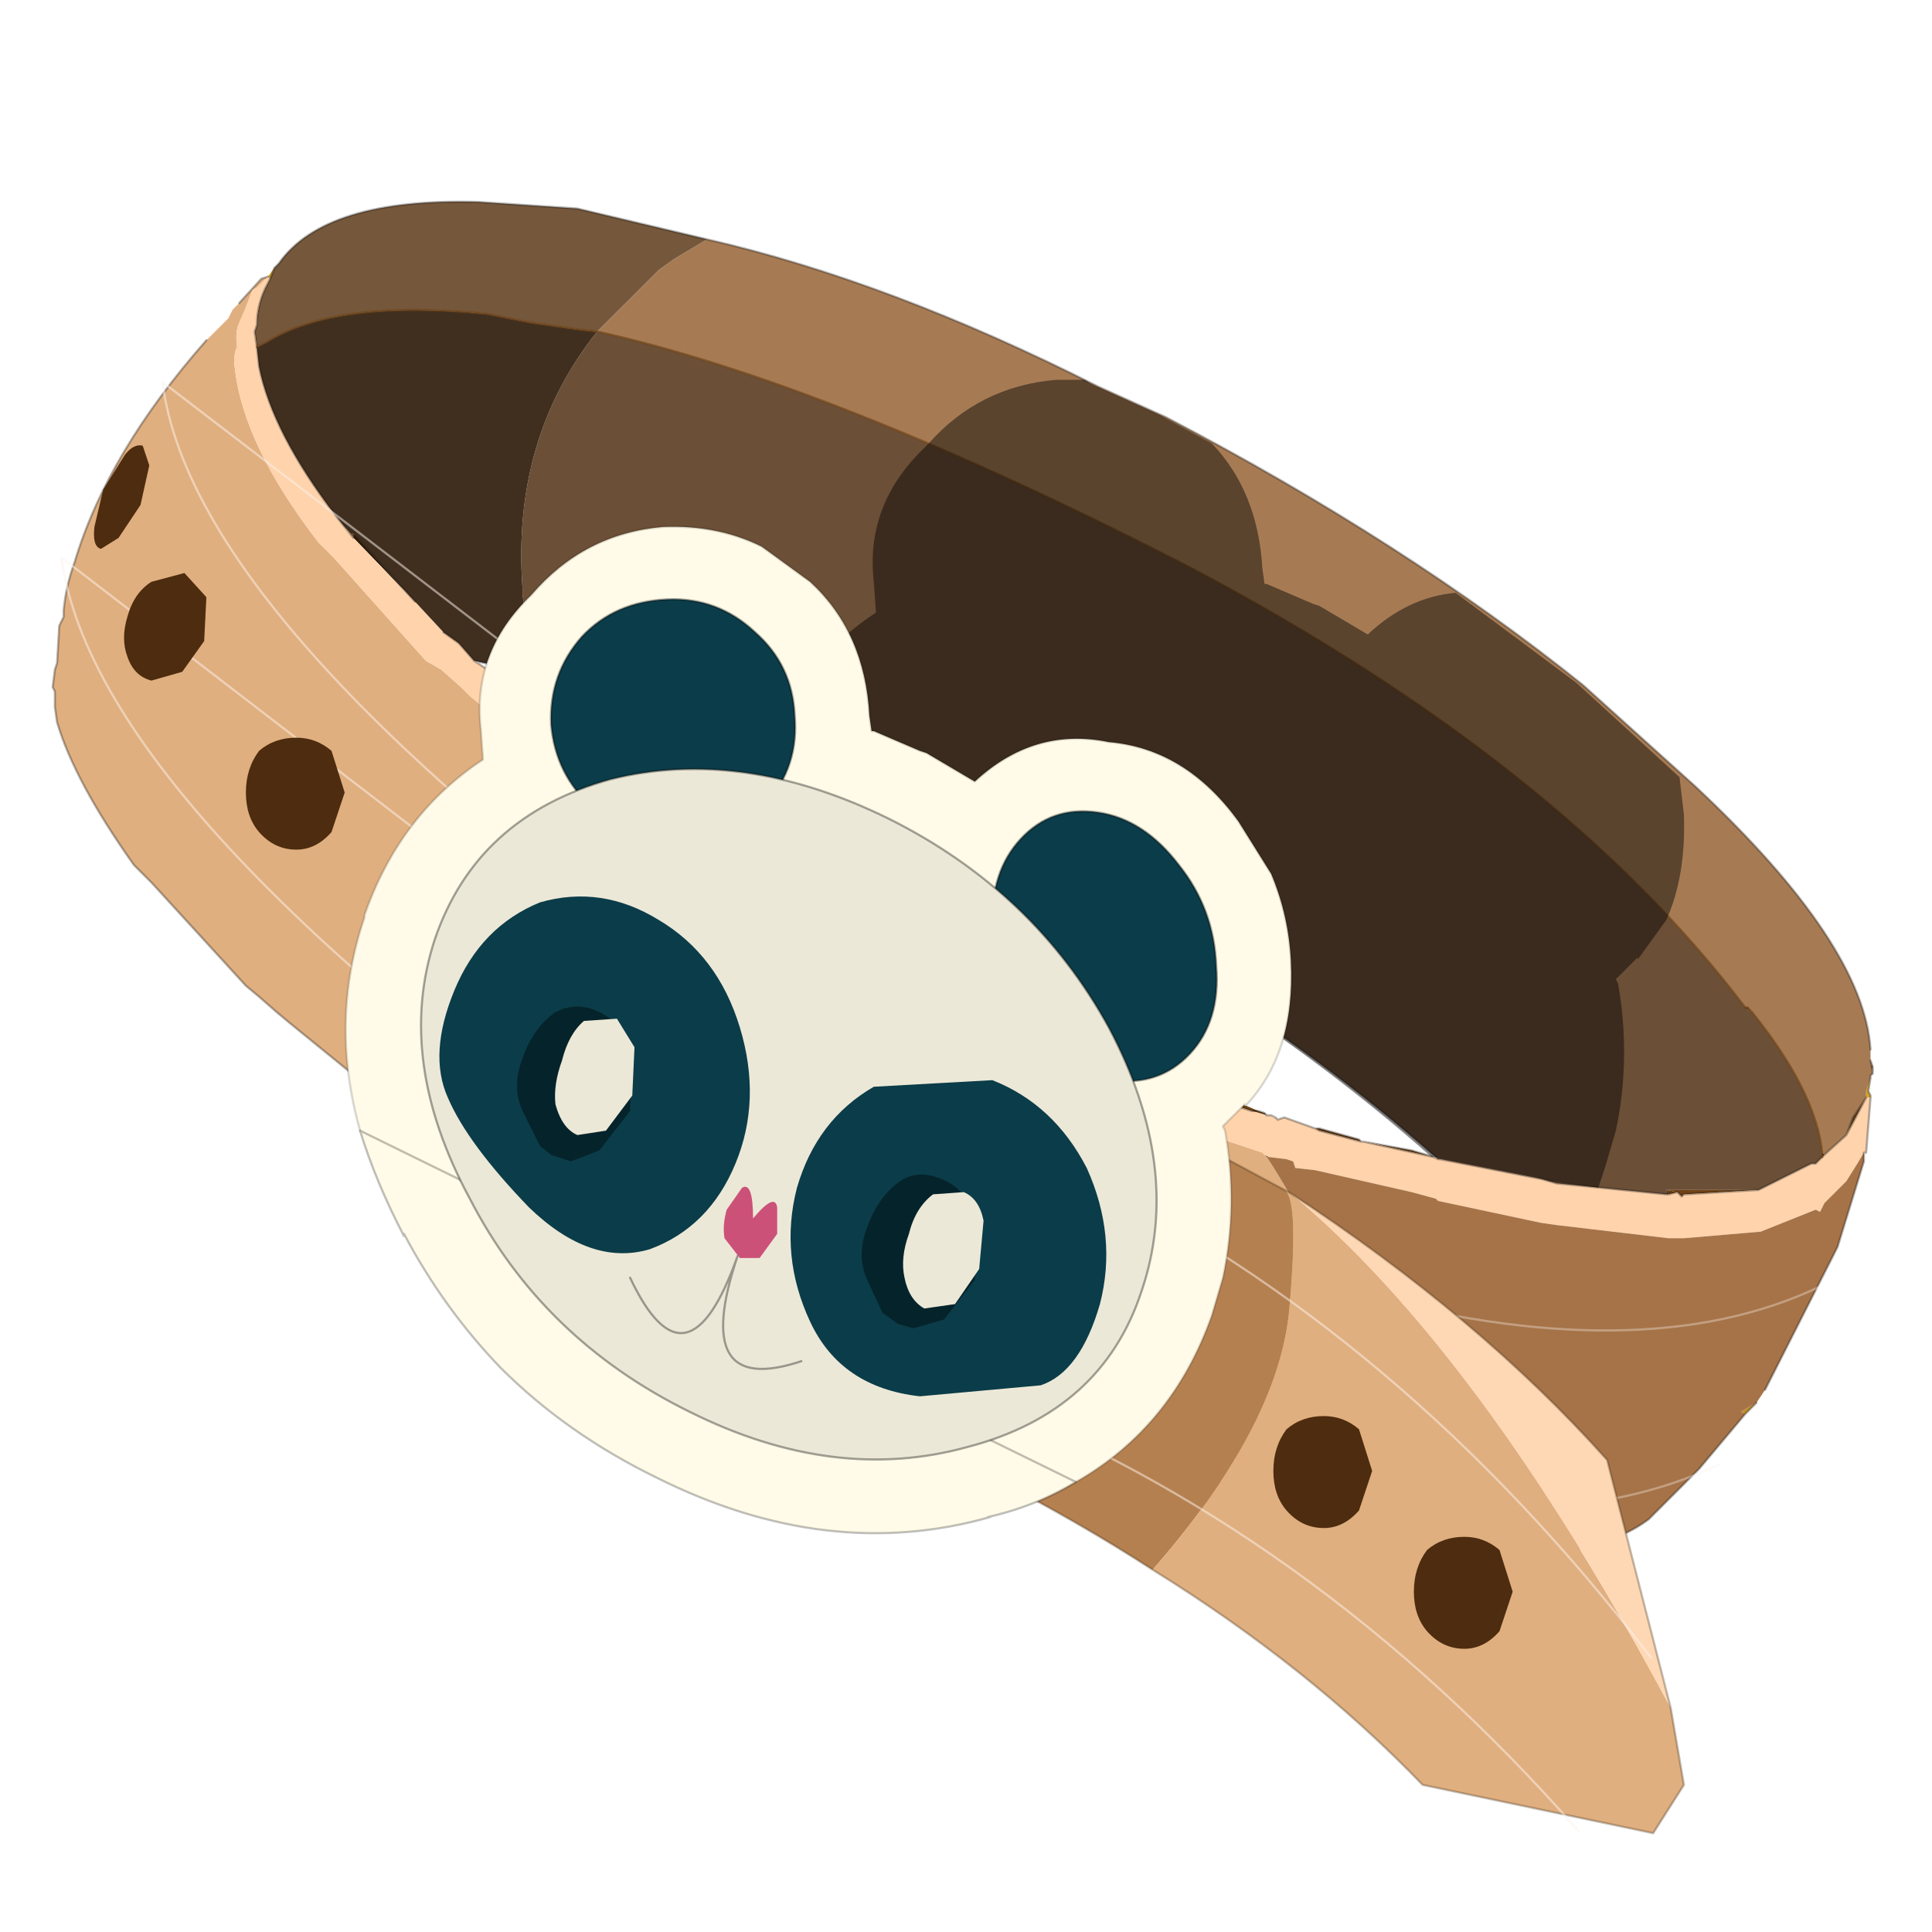 <?xml version="1.0" encoding="UTF-8" standalone="no"?>
<svg xmlns:xlink="http://www.w3.org/1999/xlink" height="440.0px" width="440.0px" xmlns="http://www.w3.org/2000/svg">
  <g transform="matrix(10.0, 0.0, 0.0, 10.0, 0.0, 0.0)">
    <use height="44.0" transform="matrix(1.0, 0.0, 0.0, 1.0, 0.0, 0.0)" width="44.0" xlink:href="#shape0"/>
  </g>
  <defs>
    <g id="shape0" transform="matrix(1.0, 0.0, 0.0, 1.0, 0.0, 0.0)">
      <path d="M44.0 44.0 L0.0 44.0 0.0 0.0 44.0 0.0 44.0 44.0" fill="#43adca" fill-opacity="0.0" fill-rule="evenodd" stroke="none"/>
      <path d="M7.85 12.0 L8.0 12.15 8.05 12.15 8.05 12.25 7.85 12.0" fill="#9e653f" fill-rule="evenodd" stroke="none"/>
      <path d="M39.75 22.95 L39.8 22.95 39.8 23.0 39.75 22.95" fill="#6c2206" fill-rule="evenodd" stroke="none"/>
      <path d="M42.6 24.15 L42.65 24.3 42.65 24.4 42.6 24.15" fill="#472809" fill-rule="evenodd" stroke="none"/>
      <path d="M38.0 27.2 L37.95 27.1 38.2 27.15 38.0 27.2" fill="#6b3c0d" fill-rule="evenodd" stroke="none"/>
      <path d="M27.3 24.8 L27.85 24.95 27.85 25.0 27.3 24.8" fill="#8a521b" fill-rule="evenodd" stroke="none"/>
      <path d="M42.05 25.85 L42.2 25.45 42.5 25.0 42.05 25.85 M37.95 27.1 L40.05 27.1 38.35 27.2 38.3 27.25 38.2 27.15 37.95 27.1 M27.85 24.95 L28.65 25.3 28.8 25.35 28.85 25.4 28.5 25.3 28.65 25.3 28.5 25.3 28.2 25.2 27.9 25.05 27.85 25.0 27.85 24.95 27.9 25.05 27.85 24.95 M29.95 25.7 L30.05 25.7 30.95 25.95 31.0 26.0 30.05 25.75 29.95 25.7 M31.05 26.0 L32.15 26.2 32.65 26.35 31.05 26.0" fill="#704316" fill-rule="evenodd" stroke="none"/>
      <path d="M39.8 22.95 L39.9 23.05 39.8 23.0 39.8 22.95 M23.95 20.4 L24.6 20.65 24.05 20.45 23.95 20.4 M32.75 26.4 L32.8 26.4 32.75 26.4 M37.95 27.2 L37.95 27.1 38.0 27.2 37.95 27.2" fill="#2e1905" fill-rule="evenodd" stroke="none"/>
      <path d="M41.5 26.25 L41.55 26.3 41.5 26.35 41.5 26.25" fill="#3b2107" fill-rule="evenodd" stroke="none"/>
      <path d="M8.05 12.15 L9.45 13.7 8.05 12.25 8.05 12.15" fill="#331c06" fill-rule="evenodd" stroke="none"/>
      <path d="M28.8 26.3 L28.9 26.35 28.85 26.35 28.8 26.3" fill="#593511" fill-rule="evenodd" stroke="none"/>
      <path d="M42.6 24.55 L42.55 24.85 42.6 24.95 42.6 25.0 42.5 25.0 42.5 24.85 42.6 24.55 M6.1 6.3 L6.25 6.1 6.15 6.35 6.1 6.3 M11.15 24.15 L11.2 24.05 11.25 24.15 11.15 24.15 M32.75 27.35 L32.75 27.4 32.75 27.35" fill="#d4a32a" fill-rule="evenodd" stroke="none"/>
      <path d="M1.45 14.05 L1.45 13.9 1.45 14.05 M29.85 32.2 L29.8 32.25 29.85 32.2" fill="#ebb02f" fill-rule="evenodd" stroke="none"/>
      <path d="M40.0 31.95 L39.75 32.2 39.65 32.15 40.0 31.95" fill="#bf8f26" fill-rule="evenodd" stroke="none"/>
      <path d="M26.75 34.2 L25.9 33.95 23.65 33.25 22.85 32.9 22.35 32.65 19.8 31.65 17.15 30.25 16.75 30.15 10.45 26.4 10.15 26.2 9.55 25.7 6.6 23.3 6.3 23.05 5.9 22.7 5.6 22.45 3.45 20.1 3.05 19.7 Q1.7 17.8 1.3 16.45 L1.25 16.1 1.25 16.0 1.25 15.75 1.2 15.65 1.25 15.25 1.3 15.1 1.35 14.25 1.45 14.05 1.45 13.9 Q1.5 13.35 1.7 12.8 2.45 10.3 4.7 7.75 L5.2 7.25 5.3 7.05 5.45 6.9 5.95 6.35 6.1 6.3 5.85 6.55 5.75 6.6 5.6 7.0 5.45 7.35 Q5.35 7.55 5.4 7.9 5.3 8.1 5.35 8.4 5.55 10.15 7.25 12.35 L7.5 12.6 7.6 12.7 9.7 15.05 10.05 15.25 10.5 15.65 10.7 15.85 13.35 18.05 13.7 18.35 Q16.85 20.65 20.85 22.75 L21.25 22.95 Q22.6 23.7 24.0 24.3 L26.5 25.35 27.0 25.6 27.1 25.7 27.8 25.95 27.85 25.95 28.75 26.25 28.8 26.3 28.85 26.35 Q31.45 30.35 29.85 32.2 L29.8 32.25 29.0 33.05 27.15 34.1 26.75 34.2 M11.15 24.15 L11.25 24.15 11.2 24.05 11.15 24.15" fill="#e0af7f" fill-rule="evenodd" stroke="none"/>
      <path d="M16.1 5.45 Q20.25 6.4 25.0 8.8 L26.55 9.5 Q32.0 12.35 36.05 15.6 L38.6 17.9 Q42.45 21.5 42.6 23.9 L42.6 24.15 42.65 24.4 42.65 24.45 42.6 24.5 42.6 24.55 42.5 24.85 42.5 25.0 42.2 25.45 42.05 25.85 41.55 26.3 41.5 26.25 Q41.35 24.85 39.9 23.05 L39.8 22.95 39.75 22.95 Q35.55 17.4 27.15 12.95 19.0 8.75 13.6 7.55 L15.0 6.15 15.35 5.9 16.1 5.45" fill="#a67b54" fill-rule="evenodd" stroke="none"/>
      <path d="M6.25 6.1 L6.35 6.0 Q7.4 4.5 10.9 4.6 L13.15 4.75 16.1 5.45 15.35 5.9 15.0 6.15 13.6 7.55 13.15 7.5 12.1 7.35 11.1 7.15 Q7.65 6.8 6.05 7.8 L5.85 7.9 5.8 7.55 5.85 7.4 Q5.85 6.9 6.1 6.45 L6.15 6.35 6.25 6.1" fill="#75573b" fill-rule="evenodd" stroke="none"/>
      <path d="M42.6 25.0 L42.5 26.25 42.45 26.25 42.3 26.5 42.05 26.9 41.55 27.4 41.45 27.6 41.35 27.55 40.1 28.05 38.35 28.2 38.0 28.2 35.45 27.9 35.1 27.85 32.75 27.35 32.7 27.3 32.15 27.15 29.95 26.65 29.5 26.6 29.45 26.45 29.3 26.4 28.9 26.35 28.8 26.3 28.75 26.25 27.85 25.95 27.8 25.95 27.1 25.7 27.0 25.6 26.5 25.35 24.0 24.3 Q22.6 23.7 21.25 22.95 L20.85 22.75 Q16.85 20.65 13.7 18.35 L13.35 18.05 10.7 15.85 10.5 15.65 10.05 15.25 9.7 15.05 7.6 12.7 7.5 12.6 7.25 12.35 Q5.55 10.15 5.35 8.4 5.3 8.1 5.4 7.9 5.35 7.55 5.45 7.35 L5.6 7.0 5.75 6.6 5.85 6.55 6.1 6.3 6.15 6.35 6.1 6.45 Q5.85 6.9 5.85 7.4 L5.8 7.55 5.85 7.9 5.9 8.35 Q6.2 9.85 7.65 11.75 L7.85 12.0 8.05 12.25 9.45 13.7 10.1 14.4 10.45 14.65 10.8 15.05 11.1 15.25 12.1 16.15 12.5 16.5 14.0 17.65 Q17.15 19.9 21.1 21.95 L21.4 22.1 24.1 23.45 Q25.15 23.8 26.6 24.5 L27.15 24.7 27.3 24.8 27.85 25.0 27.9 25.05 28.2 25.2 28.5 25.3 28.85 25.4 28.95 25.4 29.0 25.45 29.05 25.45 29.1 25.5 29.25 25.45 29.95 25.7 30.05 25.75 31.0 26.0 31.05 26.0 32.65 26.35 32.75 26.4 32.8 26.4 35.1 26.85 35.45 26.95 37.95 27.2 38.0 27.2 38.2 27.15 38.3 27.25 38.35 27.2 40.05 27.1 41.25 26.5 41.35 26.5 41.5 26.35 41.55 26.3 42.05 25.85 42.5 25.0 42.6 25.0" fill="#ffd3ab" fill-rule="evenodd" stroke="none"/>
      <path d="M42.45 26.25 L42.45 26.45 41.85 28.4 40.2 31.65 40.0 31.95 39.65 32.15 39.75 32.2 38.7 33.45 38.05 34.1 38.0 34.15 37.55 34.6 Q36.35 35.5 33.85 35.4 L28.6 34.65 27.55 34.45 26.75 34.2 27.15 34.1 29.0 33.05 29.8 32.25 29.85 32.2 Q31.45 30.35 28.85 26.35 L28.9 26.35 29.3 26.4 29.45 26.45 29.5 26.6 29.95 26.65 32.15 27.15 32.7 27.3 32.75 27.35 32.75 27.4 32.75 27.35 35.1 27.85 35.45 27.9 38.0 28.2 38.35 28.2 40.1 28.05 41.35 27.55 41.45 27.6 41.55 27.4 42.05 26.9 42.3 26.5 42.45 26.25" fill="#a67348" fill-rule="evenodd" stroke="none"/>
      <path d="M13.6 7.55 Q19.0 8.75 27.15 12.95 35.55 17.4 39.75 22.95 L39.8 23.0 39.9 23.05 Q41.35 24.85 41.5 26.25 L41.5 26.35 41.35 26.5 41.25 26.5 40.05 27.1 37.95 27.1 37.95 27.2 35.45 26.95 35.1 26.85 32.8 26.4 32.75 26.4 Q30.1 24.05 26.85 22.05 L26.1 21.6 24.6 20.65 23.95 20.4 23.85 20.35 23.8 20.3 23.5 20.1 22.2 19.4 Q18.25 17.4 14.65 16.15 L12.2 15.35 11.9 13.55 11.9 13.4 Q11.65 10.0 13.6 7.55" fill="#6b4f36" fill-rule="evenodd" stroke="none"/>
      <path d="M5.85 7.9 L6.05 7.8 Q7.65 6.8 11.1 7.15 L12.1 7.35 13.15 7.5 13.6 7.55 Q11.65 10.0 11.9 13.4 L11.9 13.55 12.2 15.35 10.8 15.05 10.45 14.65 10.1 14.4 9.45 13.7 8.05 12.15 8.0 12.15 7.85 12.0 7.65 11.75 Q6.2 9.85 5.9 8.35 L5.85 7.9" fill="#402f1f" fill-rule="evenodd" stroke="none"/>
      <path d="M16.1 5.45 Q20.25 6.4 25.0 8.8 L26.55 9.5 Q32.0 12.35 36.05 15.6 L38.6 17.9 Q42.45 21.5 42.6 23.9 M42.6 24.15 L42.65 24.3 42.65 24.4 42.65 24.45 42.6 24.5 42.6 24.55 42.55 24.85 42.6 24.95 42.6 25.0 42.5 26.25 42.45 26.25 42.45 26.45 41.85 28.4 40.2 31.65 M40.0 31.95 L39.75 32.2 38.7 33.45 38.05 34.1 38.0 34.15 37.55 34.6 Q36.35 35.5 33.85 35.4 L28.6 34.65 27.55 34.45 26.75 34.2 25.9 33.95 23.65 33.25 22.85 32.9 22.35 32.65 19.8 31.65 17.15 30.25 16.75 30.15 10.45 26.4 10.15 26.2 9.55 25.7 6.6 23.3 6.3 23.05 5.9 22.7 5.6 22.45 3.45 20.1 3.05 19.7 Q1.7 17.8 1.3 16.45 L1.25 16.1 1.25 16.0 1.25 15.75 1.2 15.65 1.25 15.25 1.3 15.1 1.35 14.25 1.45 14.05 1.45 13.9 Q1.5 13.35 1.7 12.8 2.45 10.3 4.7 7.75 M5.45 6.9 L5.95 6.35 6.1 6.3 M6.25 6.1 L6.35 6.0 Q7.4 4.5 10.9 4.6 L13.15 4.75 16.1 5.45 M39.75 22.95 L39.8 22.95 M41.55 26.3 L42.05 25.85 42.2 25.45 42.5 25.0 42.05 25.85 M12.2 15.35 L14.65 16.15 Q18.25 17.4 22.2 19.4 L23.5 20.1 23.8 20.3 23.85 20.35 23.95 20.4 24.6 20.65 26.1 21.6 26.85 22.05 Q30.1 24.05 32.75 26.4 L32.8 26.4 35.1 26.85 35.45 26.95 37.95 27.2 M40.05 27.1 L41.25 26.5 41.35 26.5 41.5 26.35 M23.95 20.4 L24.05 20.45 24.6 20.65 M10.8 15.05 L11.1 15.25 12.1 16.15 12.5 16.5 14.0 17.65 Q17.15 19.9 21.1 21.95 L21.4 22.1 24.1 23.45 Q25.15 23.8 26.6 24.5 L27.15 24.7 27.3 24.8 M28.65 25.3 L28.8 25.35 28.85 25.4 28.95 25.4 29.05 25.45 29.1 25.5 29.25 25.45 29.95 25.7 30.05 25.7 30.95 25.95 31.0 26.0 31.05 26.0 32.15 26.2 32.65 26.35 32.75 26.4 32.65 26.35 31.05 26.0 M6.15 6.35 L6.25 6.1 M42.6 24.15 L42.65 24.4 M5.85 7.9 L5.9 8.35 Q6.2 9.85 7.65 11.75 L7.85 12.0 8.0 12.15 8.05 12.15 9.45 13.7 M10.1 14.4 L10.45 14.65 10.8 15.05 12.2 15.35 M5.85 7.9 L5.8 7.55 5.85 7.4 Q5.85 6.9 6.1 6.45 L6.15 6.35 M8.05 12.15 L8.05 12.25 7.85 12.0 M41.55 26.3 L41.5 26.35 M38.2 27.15 L38.3 27.25 38.35 27.2 40.05 27.1 M38.0 27.2 L37.95 27.2 M38.2 27.15 L38.0 27.2 M31.0 26.0 L30.05 25.75 29.95 25.7 M28.5 25.3 L28.2 25.2 27.9 25.05 27.85 25.0 27.3 24.8 M28.65 25.3 L28.5 25.3" fill="none" stroke="#000000" stroke-linecap="round" stroke-linejoin="round" stroke-opacity="0.302" stroke-width="0.05"/>
      <path d="M27.85 24.95 L27.9 25.05" fill="none" stroke="#ff0000" stroke-linecap="round" stroke-linejoin="round" stroke-width="0.05"/>
      <path d="M13.6 7.55 Q19.0 8.75 27.15 12.95 35.55 17.4 39.75 22.95 M39.8 22.95 L39.9 23.05 Q41.35 24.85 41.5 26.25 M41.5 26.35 L41.5 26.25 M13.6 7.55 L13.15 7.5 12.1 7.35 11.1 7.15 Q7.65 6.8 6.05 7.8 L5.85 7.9" fill="none" stroke="#704316" stroke-linecap="round" stroke-linejoin="round" stroke-opacity="0.663" stroke-width="0.05"/>
      <path d="M28.4 33.45 Q35.1 35.3 39.15 33.35" fill="none" stroke="#faf1eb" stroke-linecap="round" stroke-linejoin="round" stroke-opacity="0.353" stroke-width="0.05"/>
      <path d="M1.4 12.7 Q2.2 18.7 16.05 28.2 23.05 32.0 28.4 33.45 Z" fill="none" stroke="#faf1eb" stroke-linecap="round" stroke-linejoin="round" stroke-opacity="0.514" stroke-width="0.05"/>
      <path d="M30.7 29.4 Q37.35 31.25 41.45 29.3" fill="none" stroke="#faf1eb" stroke-linecap="round" stroke-linejoin="round" stroke-opacity="0.353" stroke-width="0.05"/>
      <path d="M3.7 8.7 Q4.45 14.7 18.35 24.2 25.3 27.95 30.7 29.4 Z" fill="none" stroke="#faf1eb" stroke-linecap="round" stroke-linejoin="round" stroke-opacity="0.514" stroke-width="0.05"/>
      <path d="M29.25 27.1 Q29.6 27.3 29.35 29.95 29.05 32.55 26.25 35.75 24.55 34.65 22.6 33.65 21.55 30.55 25.9 25.3 L29.25 27.1" fill="#b5804f" fill-rule="evenodd" stroke="none"/>
      <path d="M26.25 35.75 Q29.05 32.55 29.35 29.95 29.6 27.3 29.25 27.1 L29.35 27.15 Q33.7 30.75 38.05 38.9 L38.35 40.65 37.65 41.75 32.4 40.65 Q29.8 37.95 26.25 35.75" fill="#e0af7f" fill-rule="evenodd" stroke="none"/>
      <path d="M38.05 38.9 Q33.7 30.75 29.35 27.15 33.7 30.0 36.6 33.25 L38.05 38.9" fill="#fed8b4" fill-rule="evenodd" stroke="none"/>
      <path d="M26.25 35.75 Q29.8 37.95 32.4 40.65 L37.65 41.75 38.35 40.65 38.05 38.9 M29.35 27.15 L29.25 27.1 25.9 25.3 M22.6 33.65 Q24.55 34.65 26.25 35.75 M29.35 27.15 Q33.7 30.0 36.6 33.25 L38.05 38.9" fill="none" stroke="#382510" stroke-linecap="round" stroke-linejoin="round" stroke-opacity="0.302" stroke-width="0.05"/>
      <path d="M24.5 26.7 Q31.9 30.3 37.6 37.75" fill="none" stroke="#faf1eb" stroke-linecap="round" stroke-linejoin="round" stroke-opacity="0.514" stroke-width="0.05"/>
      <path d="M22.05 31.75 Q29.85 34.75 35.95 41.7" fill="none" stroke="#faf1eb" stroke-linecap="round" stroke-linejoin="round" stroke-opacity="0.514" stroke-width="0.05"/>
      <path d="M21.15 10.1 Q22.3 8.8 24.05 8.65 L24.7 8.65 24.85 8.75 26.4 9.45 27.6 10.1 Q28.65 11.2 28.75 12.95 L28.8 13.3 28.85 13.3 29.9 13.75 30.05 13.8 31.15 14.45 Q32.05 13.6 33.15 13.5 L35.9 15.55 38.25 17.7 38.35 18.55 Q38.4 19.95 37.95 20.95 L37.3 21.85 37.3 21.8 36.8 22.3 36.85 22.4 Q37.15 24.1 36.8 25.75 L36.55 26.6 36.4 27.05 35.3 26.9 34.95 26.8 32.65 26.35 32.6 26.35 Q29.95 24.0 26.7 22.0 L25.95 21.55 24.45 20.6 23.8 20.35 23.7 20.3 23.65 20.25 23.35 20.05 Q22.65 19.65 22.05 19.35 L17.4 17.2 Q18.2 15.1 19.95 13.95 L19.9 13.25 Q19.7 11.5 21.05 10.2 L21.15 10.1" fill="#000000" fill-opacity="0.451" fill-rule="evenodd" stroke="none"/>
      <path d="M25.55 20.7 L25.9 21.35 25.05 20.3 25.55 20.7" fill="#ece8d7" fill-rule="evenodd" stroke="none"/>
      <path d="M8.2 25.75 Q7.5 23.25 8.3 20.9 L8.3 20.85 Q9.1 18.55 11.0 17.3 L10.95 16.6 Q10.75 14.85 12.1 13.55 13.3 12.15 15.1 12.0 16.35 11.95 17.35 12.45 L18.45 13.25 Q19.7 14.4 19.8 16.3 L19.85 16.65 19.9 16.65 20.95 17.1 21.1 17.15 22.2 17.8 Q23.55 16.55 25.25 16.9 27.0 17.05 28.2 18.7 L28.95 19.9 Q29.35 20.85 29.4 21.9 29.5 24.0 28.35 25.2 L28.35 25.15 27.85 25.65 27.9 25.75 Q28.2 27.45 27.85 29.1 L27.6 29.95 Q26.7 32.5 24.5 33.75 23.6 34.3 22.5 34.55 L22.55 34.55 Q18.85 35.6 14.95 33.65 12.9 32.65 11.4 31.15 10.1 29.8 9.2 28.1 L9.2 28.15 Q8.55 26.9 8.2 25.75 M25.55 20.7 L25.05 20.3 25.9 21.35 25.55 20.7" fill="#fffbe8" fill-rule="evenodd" stroke="none"/>
      <path d="M24.5 33.75 Q26.7 32.5 27.6 29.95 L27.85 29.1 Q28.2 27.45 27.9 25.75 L27.85 25.65 28.35 25.15 28.35 25.2 Q29.5 24.0 29.4 21.9 29.35 20.85 28.95 19.9 L28.2 18.7 Q27.0 17.05 25.25 16.9 23.55 16.55 22.2 17.8 L21.1 17.15 20.95 17.1 19.9 16.65 19.85 16.65 19.8 16.3 Q19.7 14.4 18.45 13.25 L17.35 12.45 Q16.35 11.95 15.1 12.0 13.3 12.15 12.1 13.55 10.75 14.85 10.95 16.6 L11.0 17.3 Q9.1 18.55 8.3 20.85 L8.3 20.9 Q7.5 23.25 8.2 25.75" fill="none" stroke="#000000" stroke-linecap="round" stroke-linejoin="round" stroke-opacity="0.153" stroke-width="0.05"/>
      <path d="M8.2 25.75 Q8.55 26.9 9.2 28.15 L9.2 28.1 Q10.1 29.8 11.4 31.15 12.9 32.65 14.95 33.65 18.85 35.6 22.55 34.55 L22.5 34.55 Q23.6 34.3 24.5 33.75 Z" fill="none" stroke="#000000" stroke-linecap="round" stroke-linejoin="round" stroke-opacity="0.251" stroke-width="0.05"/>
      <path d="M22.6 21.1 Q22.65 22.3 23.45 23.35 24.25 24.35 25.3 24.6 26.4 24.75 27.1 24.0 27.8 23.25 27.7 22.0 27.65 20.7 26.85 19.7 26.05 18.65 25.0 18.5 23.95 18.35 23.25 19.1 22.55 19.85 22.6 21.1" fill="#0b3c49" fill-rule="evenodd" stroke="none"/>
      <path d="M22.6 21.1 Q22.65 22.3 23.45 23.35 24.25 24.35 25.3 24.6 26.4 24.75 27.1 24.0 27.8 23.25 27.7 22.0 27.65 20.7 26.85 19.7 26.05 18.65 25.0 18.5 23.95 18.35 23.25 19.1 22.55 19.85 22.6 21.1 Z" fill="none" stroke="#000000" stroke-linecap="round" stroke-linejoin="round" stroke-opacity="0.353" stroke-width="0.05"/>
      <path d="M17.45 18.3 Q16.7 19.1 15.55 19.15 14.35 19.2 13.5 18.4 12.65 17.65 12.55 16.5 12.5 15.35 13.25 14.5 14.0 13.7 15.2 13.65 16.35 13.6 17.2 14.4 18.05 15.15 18.1 16.3 18.2 17.45 17.45 18.3" fill="#0b3c49" fill-rule="evenodd" stroke="none"/>
      <path d="M17.45 18.3 Q16.7 19.1 15.55 19.15 14.35 19.2 13.5 18.4 12.65 17.65 12.55 16.5 12.5 15.35 13.25 14.5 14.0 13.7 15.2 13.65 16.35 13.6 17.2 14.4 18.05 15.15 18.1 16.3 18.2 17.45 17.45 18.3 Z" fill="none" stroke="#000000" stroke-linecap="round" stroke-linejoin="round" stroke-opacity="0.353" stroke-width="0.05"/>
      <path d="M13.9 17.75 Q16.9 17.0 20.25 18.65 23.55 20.3 25.25 23.4 26.95 26.6 26.0 29.4 25.1 32.15 22.05 32.95 19.0 33.8 15.7 32.15 12.35 30.5 10.7 27.3 9.0 24.15 9.9 21.4 10.85 18.6 13.9 17.75" fill="#ece8d7" fill-rule="evenodd" stroke="none"/>
      <path d="M13.9 17.75 Q16.9 17.0 20.25 18.65 23.55 20.3 25.25 23.4 26.95 26.6 26.0 29.4 25.1 32.15 22.05 32.95 19.0 33.8 15.7 32.15 12.35 30.5 10.7 27.3 9.0 24.15 9.9 21.4 10.85 18.6 13.9 17.75 Z" fill="none" stroke="#000000" stroke-linecap="round" stroke-linejoin="round" stroke-opacity="0.353" stroke-width="0.05"/>
      <path d="M23.7 31.55 L20.95 31.8 Q19.15 31.6 18.45 30.1 17.75 28.6 18.15 27.05 18.6 25.5 19.9 24.75 L22.6 24.6 Q24.0 25.15 24.75 26.6 25.45 28.15 25.05 29.7 24.6 31.25 23.7 31.55" fill="#0b3c49" fill-rule="evenodd" stroke="none"/>
      <path d="M10.2 25.0 Q10.65 26.05 12.05 27.5 13.45 28.85 14.8 28.45 16.15 27.95 16.75 26.5 17.35 25.05 16.85 23.4 16.35 21.75 15.0 20.95 13.7 20.15 12.3 20.55 10.95 21.1 10.35 22.55 9.75 24.0 10.2 25.0" fill="#0b3c49" fill-rule="evenodd" stroke="none"/>
      <path d="M13.65 23.05 Q14.25 23.35 14.4 23.95 L14.35 25.3 13.65 26.2 13.0 26.45 12.55 26.3 12.3 26.1 11.9 25.3 Q11.65 24.75 11.9 24.1 12.15 23.4 12.65 23.05 13.15 22.8 13.65 23.05" fill="#031317" fill-opacity="0.6" fill-rule="evenodd" stroke="none"/>
      <path d="M13.8 25.75 L13.15 25.85 Q12.8 25.7 12.65 25.15 12.6 24.7 12.8 24.15 12.95 23.55 13.3 23.25 L14.05 23.2 14.45 23.85 14.4 24.95 13.8 25.75" fill="#ece8d7" fill-rule="evenodd" stroke="none"/>
      <path d="M21.55 26.9 Q20.95 26.6 20.5 26.9 20.0 27.25 19.75 27.95 19.5 28.6 19.75 29.15 L20.1 29.9 20.45 30.15 20.8 30.25 21.5 30.05 22.2 29.15 22.25 27.8 Q22.05 27.15 21.55 26.9" fill="#031317" fill-opacity="0.6" fill-rule="evenodd" stroke="none"/>
      <path d="M20.6 29.1 Q20.7 29.6 21.05 29.8 L21.75 29.7 22.3 28.9 22.4 27.8 Q22.3 27.3 21.95 27.15 L21.25 27.2 Q20.85 27.5 20.7 28.1 20.5 28.65 20.6 29.1" fill="#ece8d7" fill-rule="evenodd" stroke="none"/>
      <path d="M14.35 29.1 Q15.65 31.85 16.8 28.6 15.7 31.85 18.25 31.0" fill="none" stroke="#000000" stroke-linecap="round" stroke-linejoin="round" stroke-opacity="0.353" stroke-width="0.05"/>
      <path d="M17.3 28.65 L16.85 28.65 16.5 28.2 Q16.45 27.9 16.55 27.55 L16.9 27.05 Q17.15 26.9 17.15 27.75 17.65 27.15 17.7 27.5 L17.7 28.1 17.3 28.65" fill="#cc5178" fill-rule="evenodd" stroke="none"/>
      <path d="M2.35 11.15 L2.85 10.35 Q3.05 10.1 3.25 10.15 L3.4 10.6 3.2 11.5 2.7 12.25 2.3 12.5 Q2.1 12.45 2.15 12.0 L2.35 11.15 M7.85 18.05 L7.55 18.95 Q7.2 19.35 6.75 19.35 6.25 19.35 5.9 18.95 5.6 18.6 5.6 18.05 5.6 17.5 5.9 17.1 6.25 16.8 6.75 16.8 7.2 16.8 7.55 17.1 L7.85 18.05 M3.45 15.5 Q3.05 15.4 2.9 14.95 2.75 14.55 2.9 14.05 3.05 13.5 3.45 13.25 L4.2 13.05 4.7 13.6 4.65 14.6 4.15 15.3 3.45 15.5 M30.95 34.4 Q30.6 34.8 30.15 34.8 29.65 34.8 29.3 34.4 29.0 34.05 29.0 33.5 29.0 32.95 29.3 32.55 29.65 32.25 30.15 32.25 30.6 32.25 30.95 32.55 L31.25 33.5 30.95 34.4 M34.15 35.3 L34.45 36.25 34.15 37.15 Q33.8 37.55 33.35 37.55 32.85 37.55 32.5 37.15 32.2 36.8 32.2 36.25 32.2 35.7 32.5 35.3 32.85 35.0 33.35 35.0 33.8 35.0 34.15 35.3" fill="#4d2c0f" fill-rule="evenodd" stroke="none"/>
    </g>
  </defs>
</svg>
